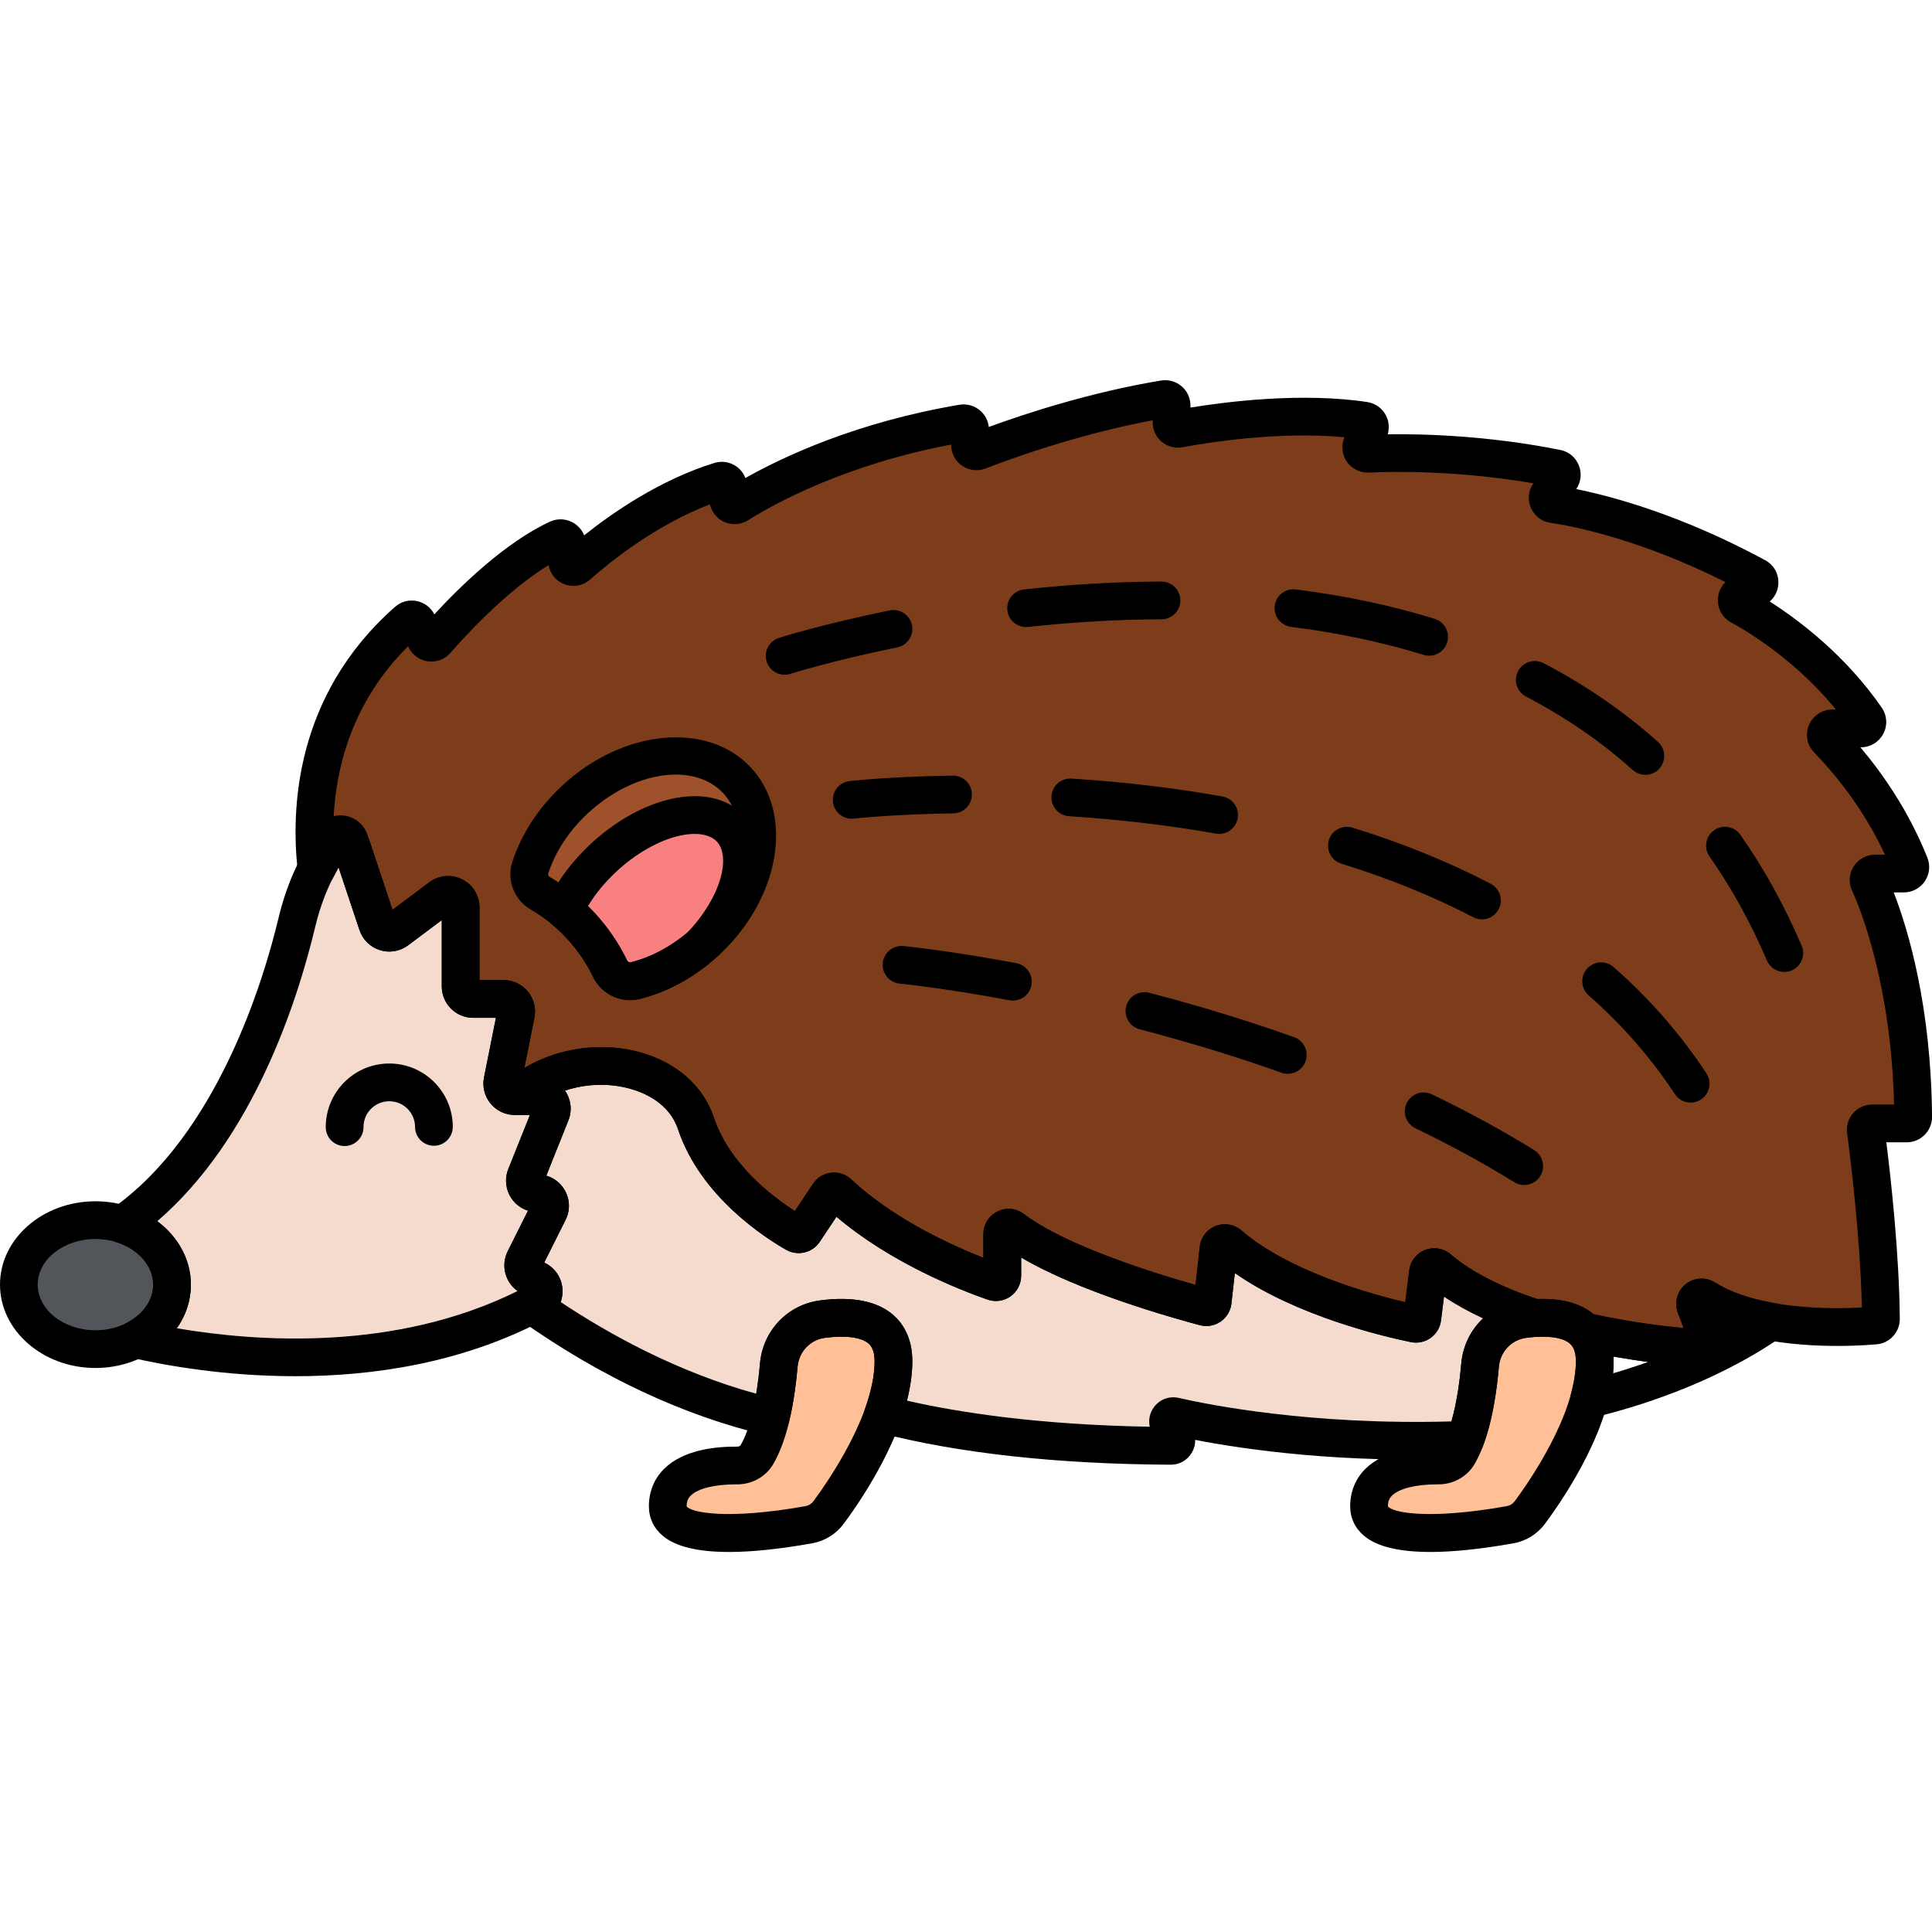 <svg enable-background="new 0 0 256 256" height="512" viewBox="0 0 256 256" width="512" xmlns="http://www.w3.org/2000/svg"><path d="m247.676 116.95c-.255-.565.154-1.203.774-1.203h3.816c.597 0 1.017-.604.797-1.159-3.219-8.123-8.371-14.046-10.891-16.629-.525-.538-.137-1.438.614-1.438h3.788c.679 0 1.095-.766.709-1.324-5.716-8.271-13.405-13.105-16.718-14.927-.628-.346-.565-1.264.101-1.531l1.94-.776c.667-.267.724-1.197.092-1.539-12.988-7.02-23.269-9.082-26.907-9.63-.636-.096-.931-.835-.545-1.349l1.521-2.029c.374-.5.099-1.226-.513-1.348-11.42-2.279-21.384-2.113-25.002-1.949-.648.029-1.081-.65-.791-1.23l.961-1.922c.257-.513-.055-1.139-.622-1.225-9.712-1.467-21.16.421-24.562 1.06-.523.098-1.001-.304-1.001-.837v-2.235c0-.525-.474-.93-.992-.845-11.035 1.823-21.212 5.557-24.558 6.859-.558.217-1.153-.196-1.153-.795v-2.009c0-.526-.482-.931-1.001-.843-15.808 2.668-26.25 8.526-29.746 10.727-.565.356-1.296-.056-1.296-.724v-1.55c0-.569-.552-.989-1.095-.821-8.6 2.659-15.899 8.561-18.858 11.19-.548.487-1.409.093-1.409-.64v-2.109c0-.623-.646-1.036-1.212-.776-6.71 3.085-13.762 10.766-16.123 13.479-.397.457-1.127.359-1.398-.183l-1.071-2.142c-.248-.497-.909-.631-1.326-.264-12.399 10.915-12.958 25-12.063 32.848.57-1.134 1.184-2.248 1.892-3.309 0-1.454 2.037-1.784 2.497-.405l3.678 11.033c.359 1.077 1.668 1.486 2.577.805l5.791-4.343c1.097-.823 2.663-.04 2.663 1.331v10.459c0 .919.745 1.664 1.664 1.664h4.031c1.05 0 1.838.961 1.632 1.99l-1.779 8.895c-.206 1.03.582 1.99 1.632 1.99h.345c7.639-6.628 20.878-4.727 23.66 3.617 2.712 8.136 10.779 13.211 13.194 14.579.387.219.875.098 1.121-.271l3.28-4.919c.293-.44.904-.501 1.289-.138 7.071 6.653 17.224 10.566 20.579 11.737.553.193 1.123-.22 1.123-.806v-5.505c0-.701.801-1.107 1.356-.679 6.591 5.079 21.542 9.28 25.46 10.322.503.134 1.006-.211 1.063-.728l.774-6.969c.075-.675.872-.997 1.387-.553 7.688 6.638 21.038 9.728 24.604 10.46.486.1.948-.236 1.01-.729l.752-6.011c.084-.67.872-.978 1.386-.54 3.39 2.889 7.987 5.002 12.768 6.547 2.505-.154 5.079.185 6.594 1.785 6.757 1.521 12.929 2.073 15.533 2.252.618.042 1.065-.568.847-1.148l-1.677-4.472c-.291-.775.57-1.444 1.271-1.003 7.219 4.537 19.349 3.843 22.518 3.57.443-.038.777-.405.773-.849-.075-9.831-1.55-21.585-2.002-24.973-.068-.51.329-.956.844-.956h4.575c.473 0 .859-.393.855-.865-.134-16.897-4.267-27.61-5.82-31.047z" fill="#7d3d1a"/><path d="m97.668 103.407c-4.819-5.17-14.443-4.032-21.494 2.541-2.866 2.672-4.859 5.829-5.897 8.984-.434 1.32.135 2.744 1.335 3.445 3.98 2.325 7.207 5.798 9.223 9.967.607 1.254 1.988 1.933 3.34 1.597 3.244-.805 6.563-2.578 9.452-5.271 7.051-6.573 8.86-16.093 4.041-21.263z" fill="#9e512b"/><path d="m96.825 109.817c-3.27-3.508-10.821-1.785-16.865 3.85-2.314 2.157-4.071 4.575-5.176 6.935 2.524 2.106 4.594 4.737 6.043 7.726.619 1.277 2.024 1.946 3.399 1.598 2.919-.738 5.897-2.264 8.567-4.533 5.288-5.488 7.116-12.267 4.032-15.576z" fill="#f98080"/><ellipse cx="12.647" cy="170.22" fill="#52565b" rx="10.147" ry="8.545"/><path d="m72.998 147.523c.437-1.093-.368-2.282-1.545-2.282h-3.238c-1.05 0-1.838-.961-1.632-1.99l1.779-8.895c.206-1.03-.582-1.99-1.632-1.99h-4.03c-.919 0-1.664-.745-1.664-1.664v-10.459c0-1.371-1.566-2.154-2.663-1.331l-5.791 4.343c-.909.681-2.218.272-2.577-.805l-3.42-10.259c-.407-1.221-2.041-1.44-2.755-.369-2.096 3.144-3.593 6.633-4.47 10.308-2.288 9.589-8.663 29.964-23.126 40.105 3.83 1.222 6.559 4.331 6.559 7.985 0 3.064-1.922 5.744-4.799 7.252 8.669 1.977 32.823 5.968 53.199-4.939 1.174-.629 1.115-2.342-.077-2.938l-.868-.434c-.822-.411-1.155-1.41-.744-2.232l3.202-6.404c.553-1.106-.252-2.408-1.488-2.408-1.177 0-1.982-1.189-1.545-2.282z" fill="#f4dbce"/><path d="m154.853 188.675c-.268-.535.205-1.139.788-1.005 4.488 1.033 18.905 3.882 38.492 3.114 1.16-3.004 1.724-6.877 1.988-9.9.274-3.144 2.679-5.688 5.808-6.095.471-.061.954-.107 1.439-.137-4.783-1.545-9.382-3.659-12.772-6.55-.512-.436-1.298-.123-1.382.544l-.752 6.011c-.062.492-.524.829-1.01.729-3.566-.732-16.916-3.822-24.604-10.46-.514-.444-1.312-.122-1.387.553l-.774 6.969c-.057.517-.56.862-1.063.728-3.918-1.042-18.869-5.243-25.46-10.322-.555-.428-1.356-.022-1.356.679v5.505c0 .586-.57.999-1.123.806-3.355-1.171-13.508-5.083-20.579-11.737-.385-.362-.996-.302-1.289.138l-3.28 4.919c-.246.37-.735.49-1.121.271-2.415-1.368-10.483-6.443-13.194-14.579-2.781-8.344-16.021-10.244-23.66-3.617h2.892c1.177 0 1.982 1.189 1.545 2.282l-3.325 8.311c-.437 1.093.368 2.282 1.545 2.282 1.237 0 2.042 1.302 1.488 2.408l-3.202 6.404c-.411.822-.078 1.822.744 2.233l.867.434c1.202.601 1.24 2.32.053 2.951-.241.128-.486.246-.728.371 7.955 5.613 18.957 11.828 31.693 14.832.555-2.321.88-4.793 1.061-6.865.274-3.144 2.679-5.688 5.808-6.095 4.252-.553 9.385-.054 9.385 5.579 0 2.286-.551 4.692-1.379 7.033 7.988 2.061 20.334 4.095 38.14 4.179.527.002.879-.554.643-1.026z" fill="#f4dbce"/><path d="m109.004 174.788c-3.129.407-5.534 2.951-5.808 6.095-.325 3.73-1.091 8.776-2.894 11.855-.542.926-1.563 1.456-2.636 1.448-2.94-.022-9.183.507-9.183 5.407 0 5.302 13.889 3.293 18.687 2.441 1.055-.187 1.99-.772 2.628-1.632 2.475-3.338 8.592-12.366 8.592-20.035-.001-5.632-5.135-6.131-9.386-5.579z" fill="#ffc097"/><path d="m201.928 174.788c-3.129.407-5.534 2.951-5.808 6.095-.325 3.73-1.091 8.776-2.894 11.855-.542.926-1.563 1.456-2.636 1.448-2.94-.022-9.183.507-9.183 5.407 0 5.302 13.889 3.293 18.687 2.441 1.055-.187 1.99-.772 2.628-1.632 2.475-3.338 8.592-12.366 8.592-20.035-.001-5.632-5.134-6.131-9.386-5.579z" fill="#ffc097"/><path d="m12.646 181.265c-6.973 0-12.646-4.954-12.646-11.045s5.673-11.045 12.646-11.045 12.647 4.955 12.647 11.045-5.673 11.045-12.647 11.045zm0-17.09c-4.216 0-7.646 2.712-7.646 6.045s3.431 6.045 7.646 6.045c4.217 0 7.647-2.712 7.647-6.045s-3.43-6.045-7.647-6.045z"/><path d="m39.134 182.354c-9.277 0-17.164-1.411-21.694-2.444-1.021-.233-1.788-1.077-1.924-2.115-.135-1.038.392-2.05 1.318-2.537 2.167-1.136 3.46-3.019 3.46-5.038 0-2.432-1.937-4.684-4.818-5.603-.905-.289-1.568-1.065-1.712-2.005-.143-.939.259-1.878 1.036-2.424 13.995-9.813 20.138-30.29 22.129-38.638.957-4.013 2.58-7.753 4.822-11.115.863-1.296 2.361-1.97 3.903-1.766 1.545.207 2.811 1.253 3.304 2.731l3.053 9.159 4.862-3.647c1.272-.952 2.941-1.102 4.362-.393 1.419.71 2.301 2.137 2.301 3.724v9.623h3.195c1.252 0 2.425.555 3.219 1.522.794.968 1.109 2.228.865 3.456l-1.58 7.896h2.218c1.384 0 2.673.684 3.448 1.83s.932 2.597.418 3.881l-2.932 7.33c.976.283 1.821.917 2.374 1.811.764 1.237.832 2.751.181 4.051l-2.827 5.655.119.06c1.401.7 2.286 2.112 2.309 3.684.021 1.551-.81 2.967-2.17 3.695-10.995 5.887-22.969 7.617-33.239 7.617zm-15.697-6.35c10.565 1.804 28.935 3.107 45.145-4.937-1.646-1.168-2.242-3.398-1.312-5.257l2.693-5.387c-.883-.279-1.659-.849-2.192-1.637-.775-1.146-.932-2.597-.418-3.881l2.866-7.165h-2.003c-1.253 0-2.427-.556-3.221-1.524-.794-.969-1.108-2.229-.862-3.457l1.579-7.894h-3.012c-2.296 0-4.164-1.868-4.164-4.164v-8.787l-4.453 3.34c-1.068.801-2.47 1.042-3.742.643-1.274-.398-2.286-1.393-2.707-2.659l-2.775-8.326c-1.377 2.413-2.405 5.027-3.066 7.797-2.441 10.238-8.315 28.231-20.953 39.104 2.765 2.061 4.455 5.119 4.455 8.406-.001 2.095-.658 4.082-1.858 5.785zm47.782-15.387h.01z"/><path d="m45.665 151.856c-1.377 0-2.495-1.114-2.5-2.492-.016-4.641 3.748-8.429 8.39-8.444h.026c2.238 0 4.344.868 5.932 2.446 1.596 1.584 2.478 3.695 2.484 5.944.004 1.38-1.112 2.503-2.492 2.507-.003 0-.006 0-.008 0-1.377 0-2.496-1.114-2.5-2.493-.003-.912-.36-1.769-1.008-2.412-.645-.641-1.5-.993-2.408-.993-.003 0-.007 0-.011 0-1.884.006-3.411 1.543-3.405 3.427.005 1.381-1.111 2.504-2.492 2.508-.002.002-.005.002-.008.002z"/><path d="m225.556 181.191c-.077 0-.153-.002-.231-.008-2.447-.167-8.895-.728-15.911-2.307-.484-.109-.926-.36-1.267-.72-.746-.788-2.388-1.146-4.626-1.009-.312.021-.624-.02-.922-.116-4.482-1.448-8.256-3.204-11.26-5.234l-.396 3.171c-.115.925-.615 1.767-1.372 2.309-.754.542-1.71.746-2.62.558-3.619-.743-15.176-3.454-23.329-9.153l-.449 4.042c-.107.972-.632 1.845-1.438 2.396s-1.81.723-2.752.472c-3.927-1.045-16.138-4.506-23.673-8.971v2.417c0 1.086-.527 2.109-1.411 2.736-.883.626-2.017.786-3.037.43-3.766-1.314-12.893-4.908-20.023-10.983l-2.221 3.331c-.968 1.454-2.917 1.918-4.432 1.061-2.607-1.476-11.343-6.987-14.336-15.964-1.165-3.496-4.517-4.887-6.41-5.406-4.582-1.254-9.774-.12-13.239 2.886-.455.395-1.037.612-1.639.612h-.345c-1.253 0-2.427-.556-3.221-1.524-.794-.969-1.108-2.229-.862-3.457l1.579-7.894h-3.013c-2.296 0-4.164-1.868-4.164-4.164v-8.787l-4.453 3.34c-1.067.801-2.468 1.042-3.74.644-1.273-.398-2.286-1.391-2.709-2.657l-2.769-8.305c-.226.408-.455.844-.693 1.318-.497.988-1.579 1.529-2.672 1.338-1.088-.194-1.92-1.08-2.045-2.178-.917-8.028-.46-23.252 12.894-35.008.783-.689 1.814-.97 2.851-.771 1.022.199 1.878.842 2.351 1.767 3.398-3.684 9.4-9.557 15.325-12.281 1.04-.48 2.243-.397 3.211.223.604.387 1.057.945 1.312 1.589 3.787-3.021 10.094-7.377 17.262-9.594 1.008-.312 2.117-.122 2.968.506.518.382.909.903 1.138 1.491 5.026-2.833 14.762-7.411 28.354-9.705.978-.163 1.968.108 2.726.748.663.56 1.078 1.345 1.171 2.194 4.784-1.751 13.454-4.605 22.823-6.153.974-.158 1.96.113 2.713.751.754.64 1.187 1.572 1.187 2.56v.272c4.818-.788 14.775-2.041 23.436-.732 1.05.158 1.971.818 2.462 1.764.403.778.483 1.682.237 2.509 4.887-.066 13.383.18 22.872 2.073 1.134.226 2.059 1.007 2.472 2.09.397 1.039.26 2.186-.366 3.095 5.055 1.028 14.127 3.526 25.037 9.423 1.153.623 1.824 1.825 1.749 3.137-.054.928-.471 1.759-1.141 2.339 3.98 2.543 10.08 7.179 14.845 14.073.706 1.024.785 2.344.206 3.447-.583 1.109-1.722 1.799-2.972 1.799h-.068c2.825 3.345 6.388 8.357 8.88 14.646.408 1.025.28 2.188-.343 3.106-.627.923-1.665 1.474-2.778 1.474h-1.342c1.986 5.142 4.958 15.226 5.076 29.725.008.901-.339 1.751-.976 2.393-.635.641-1.48.993-2.38.993h-2.699c.6 4.794 1.717 14.824 1.782 23.41.016 1.733-1.328 3.21-3.058 3.359-3.115.268-12.63.775-20.214-2.068l.227.604c.403 1.072.235 2.262-.448 3.181-.637.854-1.627 1.347-2.681 1.347zm-14.393-7.048c4.674 1.014 9.028 1.557 11.923 1.837l-.762-2.032c-.505-1.345-.099-2.856 1.011-3.762 1.122-.914 2.7-1.009 3.932-.237 5.715 3.592 15.343 3.52 19.438 3.302-.203-9.333-1.534-19.944-1.956-23.106-.128-.954.162-1.917.796-2.643.637-.727 1.557-1.144 2.525-1.144h2.903c-.386-15.702-4.338-25.64-5.574-28.379-.472-1.042-.383-2.238.236-3.199s1.672-1.534 2.815-1.534h1.315c-2.992-6.449-7.072-11.173-9.383-13.542-.941-.965-1.211-2.391-.688-3.633.524-1.246 1.738-2.051 3.091-2.051h.488c-5.165-6.335-11.302-10.125-13.913-11.561-1.144-.629-1.805-1.829-1.726-3.133.053-.856.416-1.629 1.002-2.198-11.188-5.602-19.843-7.354-23.218-7.862-1.175-.177-2.145-.939-2.595-2.038-.437-1.066-.304-2.249.353-3.188-9.991-1.712-18.457-1.577-21.812-1.423-1.165.054-2.31-.528-2.954-1.517-.611-.942-.707-2.138-.263-3.164-8.805-.839-18.501.771-21.449 1.324-.979.184-1.983-.075-2.75-.711-.771-.639-1.212-1.58-1.212-2.583v-.276c-10.198 1.905-19.434 5.33-22.144 6.385-1.029.401-2.188.268-3.099-.355-.914-.625-1.46-1.661-1.46-2.77v-.045c-14.151 2.692-23.473 7.866-26.915 10.034-1.03.648-2.331.685-3.396.098-.852-.47-1.445-1.28-1.652-2.208-7.311 2.78-13.438 7.796-15.873 9.958-.979.874-2.389 1.089-3.59.552-1.014-.456-1.726-1.381-1.924-2.451-5.649 3.437-11.259 9.62-13.005 11.626-.734.844-1.832 1.263-2.943 1.122s-2.074-.824-2.576-1.828l-.087-.174c-7.317 7.265-9.502 15.803-9.858 22.514.096-.023.192-.042.291-.059 1.832-.298 3.603.769 4.191 2.538l3.312 9.932 4.862-3.647c1.27-.952 2.941-1.104 4.361-.394s2.302 2.137 2.302 3.725v9.623h3.195c1.252 0 2.425.555 3.219 1.522.794.968 1.109 2.228.865 3.456l-1.334 6.665c4.472-2.656 10.172-3.487 15.276-2.089 4.862 1.331 8.446 4.483 9.835 8.647 2.062 6.189 7.724 10.481 10.737 12.4l2.405-3.608c.548-.821 1.422-1.355 2.398-1.466.985-.114 1.961.213 2.685.894 5.558 5.23 13.286 8.729 17.49 10.379v-3.133c0-1.288.718-2.441 1.873-3.01 1.149-.567 2.491-.432 3.508.349 4.551 3.506 14.394 7.047 22.727 9.382l.562-5.052c.136-1.238.941-2.292 2.103-2.749 1.155-.455 2.459-.234 3.401.578 6.303 5.442 17.105 8.433 21.725 9.518l.527-4.214c.153-1.225.962-2.262 2.11-2.707 1.147-.445 2.442-.225 3.378.574 2.706 2.306 6.568 4.3 11.483 5.929 3.211-.117 5.713.555 7.462 2.012z"/><path d="m155.153 194.08c-.005 0-.011 0-.016 0-15.043-.072-28.081-1.505-38.753-4.259-.679-.175-1.253-.627-1.582-1.247-.329-.619-.384-1.347-.149-2.008.819-2.318 1.235-4.403 1.235-6.199 0-1.64-.602-2.168-.799-2.342-.949-.834-3.048-1.111-5.764-.758-1.969.256-3.466 1.833-3.641 3.833-.159 1.827-.482 4.565-1.119 7.229-.321 1.34-1.659 2.166-3.006 1.852-10.951-2.583-21.906-7.705-32.561-15.223-.714-.503-1.113-1.343-1.053-2.215.043-.616.31-1.184.737-1.606-1.722-1.146-2.363-3.43-1.417-5.326l2.695-5.389c-.883-.279-1.659-.849-2.192-1.637-.775-1.146-.932-2.597-.418-3.881l2.866-7.165h-1.658c-1.043 0-1.978-.648-2.342-1.625-.365-.978-.085-2.079.703-2.763 4.691-4.071 11.694-5.614 17.836-3.933 4.862 1.331 8.446 4.483 9.835 8.647 2.062 6.189 7.724 10.481 10.737 12.4l2.405-3.608c.549-.821 1.423-1.355 2.399-1.466.992-.114 1.96.214 2.684.894 5.559 5.231 13.286 8.73 17.49 10.379v-3.133c0-1.288.718-2.441 1.873-3.01 1.149-.567 2.491-.432 3.508.349 4.551 3.506 14.394 7.047 22.727 9.382l.562-5.052c.136-1.238.941-2.292 2.103-2.749 1.155-.455 2.459-.234 3.401.578 6.304 5.442 17.105 8.433 21.725 9.518l.527-4.215c.152-1.223.96-2.261 2.109-2.708 1.146-.445 2.438-.226 3.374.571 2.785 2.375 6.795 4.419 11.919 6.074 1.144.369 1.862 1.5 1.712 2.692s-1.128 2.108-2.327 2.182c-.427.026-.853.066-1.269.121-1.97.256-3.467 1.833-3.642 3.833-.258 2.962-.84 7.203-2.146 10.583-.359.93-1.237 1.558-2.234 1.597-16.349.639-29.066-1.167-35.862-2.483.013.61-.15 1.221-.486 1.762-.589.957-1.608 1.524-2.726 1.524zm-1.597-2.409h.01zm-33.382-6.076c6.879 1.568 17.447 3.203 32.177 3.454-.209-.926.004-1.9.612-2.674.774-.984 2.008-1.423 3.237-1.142 3.835.883 17.521 3.642 36.116 3.111.745-2.555 1.123-5.493 1.313-7.678.207-2.373 1.272-4.471 2.896-5.982-1.924-.888-3.655-1.852-5.188-2.888l-.396 3.172c-.115.925-.615 1.767-1.372 2.309-.754.542-1.71.746-2.62.558-3.619-.743-15.175-3.454-23.329-9.153l-.449 4.042c-.107.971-.632 1.844-1.437 2.395-.806.551-1.81.725-2.752.474-3.929-1.045-16.14-4.506-23.675-8.971v2.417c0 1.085-.527 2.108-1.411 2.736-.881.626-2.016.787-3.036.43-3.766-1.314-12.892-4.907-20.024-10.983l-2.221 3.331c-.967 1.454-2.914 1.92-4.432 1.061-2.607-1.476-11.343-6.987-14.336-15.964-1.165-3.496-4.517-4.887-6.41-5.406-2.811-.769-5.85-.639-8.578.268.014.02.027.04.041.06.775 1.146.932 2.597.418 3.881l-2.932 7.329c.976.283 1.821.917 2.374 1.811.764 1.237.832 2.751.181 4.051l-2.827 5.655.119.06c1.401.7 2.285 2.11 2.305 3.68.007.516-.081 1.017-.251 1.483 6.453 4.292 15.502 9.291 25.915 12.154.252-1.512.408-2.932.502-4.009.38-4.36 3.66-7.796 7.977-8.357 4.32-.563 7.588.097 9.708 1.959 1.14 1.001 2.499 2.873 2.499 6.099.001 1.618-.24 3.368-.714 5.227z"/><path d="m210.559 187.901c-.669 0-1.319-.269-1.796-.761-.615-.635-.849-1.547-.615-2.399.441-1.615.666-3.086.666-4.374 0-1.014-.219-1.737-.668-2.212-.756-.799-.9-1.998-.356-2.954s1.648-1.443 2.722-1.203c4.918 1.107 9.546 1.688 12.575 1.981l-.762-2.032c-.507-1.35-.094-2.872 1.03-3.786 1.111-.905 2.672-.998 3.877-.235 1.95 1.235 4.576 2.153 7.807 2.73.997.178 1.788.94 2.004 1.93.215.99-.188 2.012-1.022 2.587-9.062 6.263-19.478 9.366-24.879 10.658-.195.048-.39.07-.583.07zm3.238-8.146c.011.201.017.405.017.612 0 .524-.024 1.057-.074 1.603 1.414-.413 2.978-.911 4.634-1.504-1.415-.19-2.957-.424-4.577-.711z"/><path d="m83.499 132.524c-2.044 0-3.988-1.176-4.915-3.091-1.803-3.727-4.649-6.803-8.233-8.897-2.248-1.312-3.255-3.938-2.449-6.385 1.214-3.688 3.485-7.157 6.568-10.03 8.047-7.503 19.276-8.587 25.026-2.418h.001c5.751 6.17 3.883 17.293-4.165 24.796-3.107 2.896-6.757 4.926-10.555 5.869-.424.105-.853.156-1.278.156zm6.042-29.888c-3.728 0-8.057 1.779-11.662 5.141-2.469 2.301-4.276 5.045-5.228 7.936-.062.186.029.393.221.504 4.445 2.597 7.977 6.414 10.214 11.038.096.2.297.305.487.259 2.975-.739 5.862-2.354 8.349-4.673 6.032-5.623 7.789-13.577 3.917-17.73-1.557-1.669-3.791-2.475-6.298-2.475z"/><path d="m96.593 205.643c-4.136 0-7.068-.711-8.765-2.133-1.207-1.012-1.846-2.367-1.846-3.917 0-1.938.696-3.654 2.013-4.961 2.495-2.478 6.629-2.975 9.689-2.945h.005c.198 0 .381-.084.455-.211 1.226-2.094 2.135-5.932 2.561-10.809.38-4.36 3.66-7.796 7.977-8.357 4.32-.563 7.588.097 9.708 1.959 1.14 1.001 2.499 2.873 2.499 6.099 0 8.366-6.353 17.839-9.083 21.523-1.023 1.381-2.515 2.306-4.2 2.605-4.307.765-7.983 1.147-11.013 1.147zm.891-8.957c-2.798 0-5.021.555-5.967 1.495-.249.248-.535.631-.535 1.412.508.791 5.195 1.854 15.749-.02.422-.075.797-.309 1.057-.659 1.9-2.564 8.101-11.478 8.101-18.546 0-1.64-.602-2.168-.799-2.342-.949-.834-3.048-1.111-5.764-.758-1.969.256-3.466 1.833-3.641 3.833-.502 5.762-1.588 10.103-3.227 12.901-.971 1.659-2.796 2.685-4.771 2.685-.061.001-.134-.001-.203-.001zm11.52-21.897h.01z"/><path d="m189.518 205.643c-4.136 0-7.069-.711-8.766-2.133-1.207-1.012-1.846-2.367-1.846-3.917 0-1.938.696-3.654 2.013-4.96 2.497-2.477 6.667-2.976 9.69-2.946h.005c.198 0 .381-.085.456-.212 1.225-2.092 2.134-5.931 2.56-10.808.38-4.36 3.66-7.796 7.977-8.357 4.321-.563 7.588.097 9.708 1.959 1.14 1.001 2.499 2.873 2.499 6.099 0 8.366-6.353 17.839-9.083 21.523-1.025 1.382-2.517 2.307-4.2 2.605-4.307.765-7.983 1.147-11.013 1.147zm.891-8.957c-2.798 0-5.021.555-5.968 1.495-.249.247-.535.631-.535 1.412.507.791 5.195 1.854 15.75-.02.422-.075.797-.309 1.058-.661 1.899-2.562 8.1-11.476 8.1-18.545 0-1.64-.602-2.168-.799-2.342-.948-.834-3.049-1.111-5.764-.758-1.969.256-3.466 1.833-3.641 3.833-.502 5.762-1.588 10.103-3.227 12.901-.973 1.659-2.798 2.685-4.771 2.685-.063.002-.134 0-.203 0zm11.52-21.897h.01z"/><path d="m236.424 128.787c-.972 0-1.896-.569-2.301-1.52-2.125-4.98-4.684-9.616-7.604-13.778-.793-1.13-.52-2.689.611-3.482 1.13-.792 2.688-.52 3.482.61 3.12 4.447 5.849 9.389 8.11 14.688.541 1.27-.049 2.738-1.318 3.28-.32.138-.653.202-.98.202z"/><path d="m218.02 102.666c-.593 0-1.188-.21-1.665-.636-4.195-3.751-8.952-7.022-14.14-9.724-1.225-.638-1.701-2.147-1.063-3.372.639-1.224 2.149-1.702 3.372-1.062 5.557 2.894 10.658 6.403 15.163 10.431 1.029.92 1.118 2.501.197 3.53-.493.551-1.178.833-1.864.833z"/><path d="m189.367 86.884c-.244 0-.492-.036-.738-.112-5.448-1.681-11.354-2.929-17.553-3.709-1.369-.172-2.341-1.423-2.168-2.792s1.408-2.339 2.793-2.168c6.485.816 12.677 2.126 18.402 3.893 1.319.407 2.059 1.806 1.651 3.125-.33 1.074-1.319 1.763-2.387 1.763z"/><path d="m135.962 83.088c-1.26 0-2.343-.949-2.482-2.229-.149-1.373.842-2.607 2.215-2.756 6.208-.676 12.332-1.028 18.2-1.045h.008c1.378 0 2.496 1.114 2.5 2.493.004 1.381-1.112 2.503-2.492 2.507-5.693.017-11.64.358-17.675 1.016-.092.009-.184.014-.274.014z"/><path d="m103.97 89.409c-1.059 0-2.041-.677-2.381-1.739-.421-1.315.304-2.722 1.619-3.142.231-.074 5.77-1.834 14.682-3.645 1.353-.271 2.673.599 2.948 1.953.274 1.353-.6 2.673-1.952 2.948-8.621 1.75-14.101 3.489-14.154 3.507-.253.079-.51.118-.762.118z"/><path d="m224.014 146.098c-.813 0-1.612-.397-2.093-1.129-3.135-4.779-6.974-9.176-11.41-13.068-1.038-.911-1.142-2.49-.23-3.528.911-1.039 2.489-1.142 3.527-.231 4.775 4.189 8.912 8.928 12.295 14.084.757 1.154.435 2.704-.72 3.461-.423.278-.899.411-1.369.411z"/><path d="m196.362 121.82c-.39 0-.785-.091-1.154-.284-5.283-2.757-11.162-5.144-17.475-7.094-1.318-.408-2.058-1.807-1.65-3.126.408-1.32 1.809-2.055 3.127-1.651 6.6 2.039 12.761 4.542 18.311 7.438 1.225.639 1.699 2.149 1.06 3.373-.446.855-1.317 1.344-2.219 1.344z"/><path d="m161.54 110.496c-.146 0-.292-.013-.44-.039-6.187-1.099-12.727-1.874-19.436-2.302-1.378-.088-2.424-1.277-2.336-2.655.088-1.376 1.256-2.423 2.654-2.335 6.896.441 13.622 1.238 19.992 2.37 1.359.241 2.266 1.539 2.024 2.898-.215 1.211-1.269 2.063-2.458 2.063z"/><path d="m112.849 108.483c-1.254 0-2.336-.941-2.481-2.217-.156-1.372.829-2.611 2.201-2.767.217-.025 5.405-.607 13.675-.724h.036c1.364 0 2.479 1.096 2.499 2.464.02 1.381-1.084 2.516-2.465 2.535-8.022.114-13.128.687-13.179.693-.096.011-.192.016-.286.016z"/><path d="m201.964 157.023c-.449 0-.904-.121-1.314-.375-4.047-2.506-8.449-4.908-13.085-7.14-1.244-.599-1.768-2.093-1.169-3.337.6-1.243 2.093-1.768 3.337-1.168 4.795 2.308 9.354 4.795 13.55 7.394 1.174.727 1.536 2.268.81 3.441-.475.765-1.292 1.185-2.129 1.185z"/><path d="m170.636 142.285c-.278 0-.562-.046-.839-.146-5.961-2.123-12.28-4.059-18.783-5.752-1.336-.348-2.137-1.714-1.788-3.05.348-1.336 1.711-2.134 3.05-1.789 6.642 1.731 13.102 3.709 19.199 5.881 1.301.463 1.979 1.893 1.517 3.194-.366 1.023-1.329 1.662-2.356 1.662z"/><path d="m134.212 132.579c-.152 0-.306-.014-.461-.043-8.794-1.639-14.477-2.198-14.533-2.204-1.374-.133-2.38-1.355-2.247-2.729s1.356-2.378 2.729-2.247c.239.023 5.959.586 14.967 2.265 1.357.253 2.253 1.558 2 2.916-.225 1.202-1.274 2.042-2.455 2.042z"/><path d="m83.474 132.521c-2.054 0-3.955-1.16-4.896-3.102-1.275-2.631-3.141-5.016-5.395-6.897-.872-.728-1.144-1.951-.663-2.979 1.281-2.737 3.265-5.401 5.736-7.704 3.24-3.021 7.012-5.138 10.62-5.962 4.089-.934 7.562-.14 9.777 2.236 4.063 4.36 2.356 12.356-4.061 19.015-.058.06-.117.116-.181.17-2.883 2.45-6.193 4.197-9.573 5.052-.456.114-.914.171-1.364.171zm-5.567-12.461c2.116 2.076 3.884 4.526 5.169 7.178.105.217.317.317.536.264 2.607-.66 5.187-2.019 7.467-3.935 4.585-4.809 5.732-10.099 3.917-12.045-.001 0-.001 0-.001 0-.935-1.004-2.762-1.282-5.006-.771-2.723.622-5.757 2.351-8.324 4.745-1.51 1.406-2.786 2.96-3.758 4.564zm14.886 5.332h.01z"/></svg>